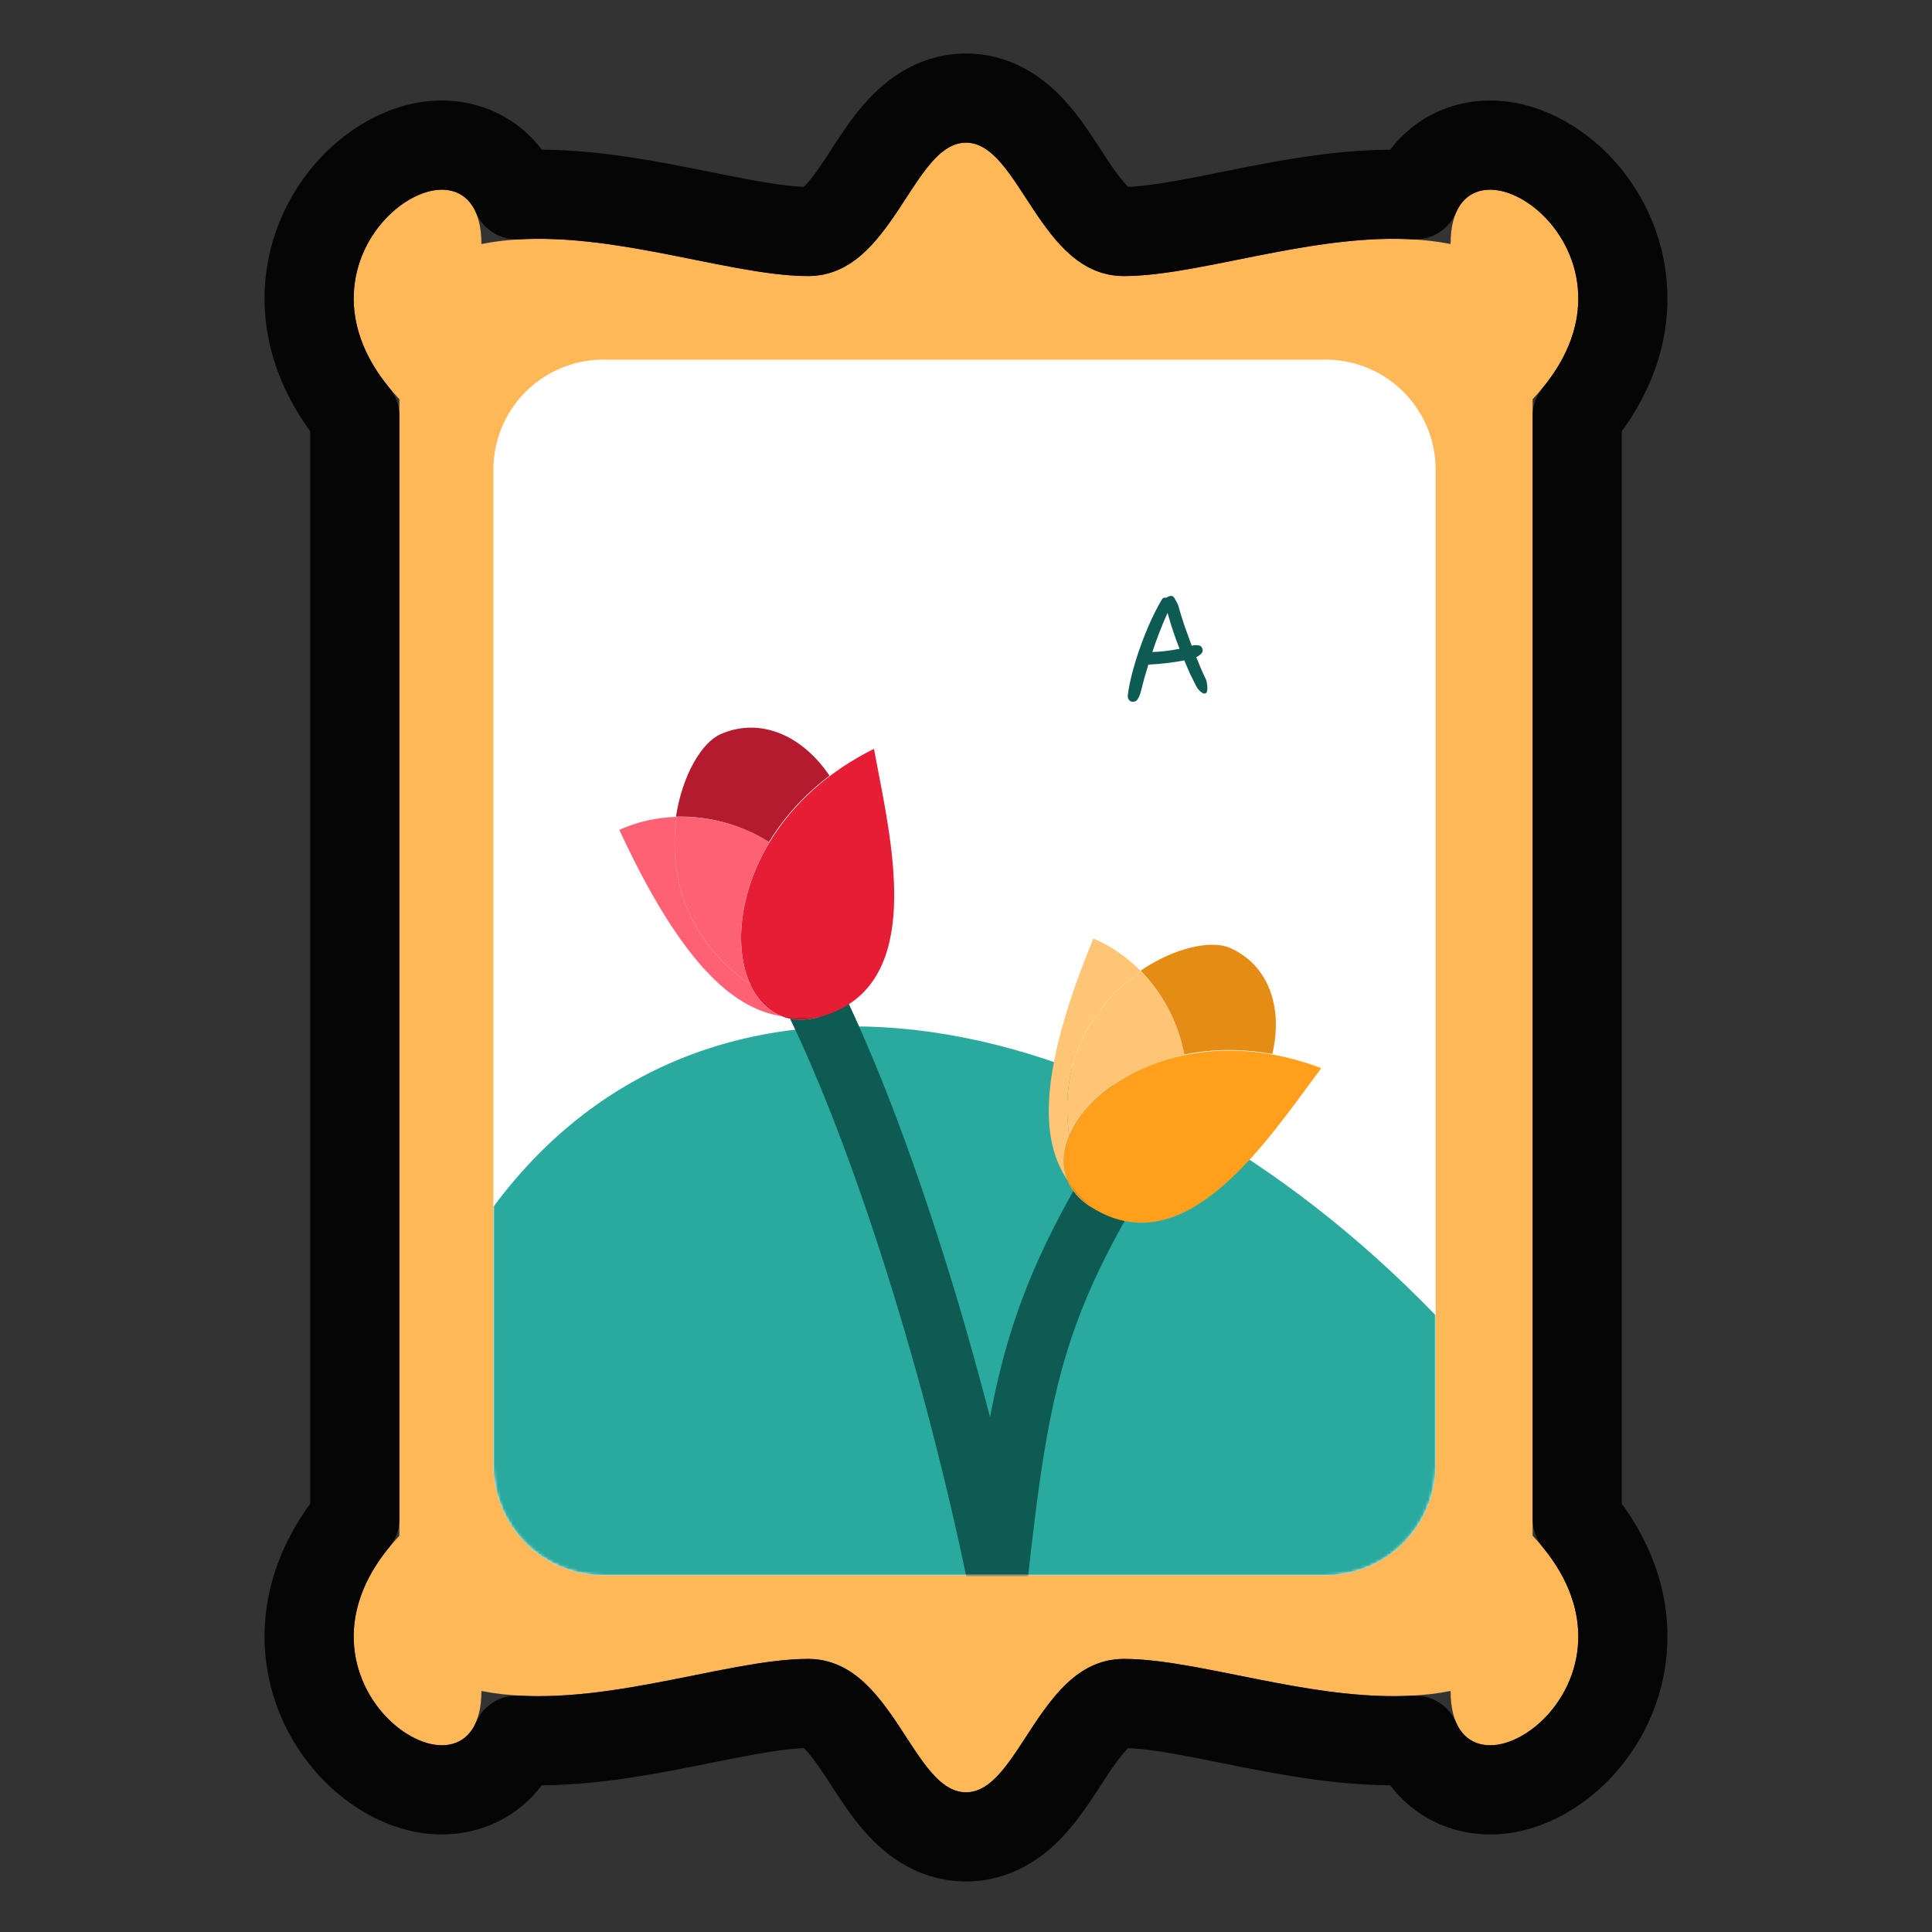 <svg width="650" height="650" viewBox="0 0 650 650" fill="none" xmlns="http://www.w3.org/2000/svg">
<rect x="0" y="0" width="650" height="650" fill="#333333" stroke="none"/>
<path d="M271.95 92.883C243.484 92.883 199.06 74.757 161.968 82.094C161.968 36.348 87.785 85.115 134.365 134.314V341.468V516.686C87.785 565.885 161.968 614.652 161.968 568.906C199.06 576.243 243.484 558.117 271.95 558.117C300.416 558.117 306.885 603 325 603C343.115 603 349.584 558.117 378.05 558.117C406.516 558.117 450.94 576.243 488.032 568.906C488.032 614.652 562.215 565.885 515.635 516.686V341.468V134.314C562.215 85.115 488.032 36.348 488.032 82.094C450.94 74.757 406.516 92.883 378.05 92.883C349.584 92.883 343.115 48 325 48C306.885 48 300.416 92.883 271.95 92.883Z" fill="#FFB858"/>
<path d="M271.95 77.883C266.229 77.883 259.198 76.955 250.646 75.406C245.785 74.525 241.373 73.635 236.718 72.696C232.502 71.846 228.086 70.955 222.955 69.994C207.92 67.178 190.841 64.599 173.883 65.55C173.192 63.955 172.372 62.416 171.408 60.948C167.131 54.44 160.761 50.501 153.697 49.261C140.757 46.991 128.289 53.861 120.134 61.951C111.416 70.601 104.602 83.369 104.038 98.403C103.521 112.18 108.296 126.51 119.365 139.978V341.468V511.022C108.296 524.49 103.521 538.82 104.038 552.597C104.602 567.631 111.416 580.399 120.134 589.049C128.289 597.14 140.757 604.009 153.697 601.739C160.761 600.5 167.131 596.56 171.408 590.052C172.372 588.584 173.192 587.045 173.883 585.45C190.841 586.401 207.92 583.822 222.955 581.006C228.086 580.045 232.502 579.154 236.718 578.304C241.374 577.365 245.785 576.475 250.646 575.594C259.198 574.045 266.229 573.117 271.95 573.117C277.25 573.117 281.934 576.901 289.855 588.847C290.493 589.81 291.176 590.862 291.896 591.972C294.743 596.36 298.169 601.64 301.672 605.736C306.069 610.877 313.692 618 325 618C336.308 618 343.931 610.877 348.328 605.736C351.831 601.64 355.257 596.36 358.104 591.972C358.824 590.862 359.507 589.81 360.145 588.847C368.066 576.901 372.75 573.117 378.05 573.117C383.771 573.117 390.802 574.045 399.354 575.594C404.215 576.475 408.626 577.365 413.282 578.304C417.498 579.154 421.914 580.045 427.045 581.006C442.08 583.822 459.159 586.401 476.117 585.45C476.808 587.045 477.628 588.584 478.592 590.052C482.869 596.56 489.239 600.5 496.303 601.739C509.243 604.009 521.711 597.14 529.866 589.049C538.584 580.399 545.398 567.631 545.962 552.597C546.479 538.82 541.704 524.49 530.635 511.022V341.468V139.978C541.704 126.51 546.479 112.18 545.962 98.403C545.398 83.369 538.584 70.601 529.866 61.951C521.711 53.86 509.243 46.991 496.303 49.261C489.239 50.501 482.869 54.44 478.592 60.948C477.628 62.416 476.808 63.955 476.117 65.55C459.159 64.599 442.08 67.178 427.045 69.994C421.914 70.955 417.498 71.846 413.282 72.696C408.627 73.635 404.215 74.525 399.354 75.406C390.802 76.955 383.771 77.883 378.05 77.883C372.75 77.883 368.066 74.099 360.145 62.153C359.507 61.19 358.824 60.138 358.104 59.028C355.257 54.64 351.831 49.36 348.328 45.264C343.931 40.123 336.308 33 325 33C313.692 33 306.069 40.123 301.672 45.264C298.169 49.36 294.743 54.64 291.896 59.028C291.176 60.138 290.493 61.191 289.855 62.153C281.934 74.099 277.25 77.883 271.95 77.883Z" stroke="black" stroke-opacity="0.9" stroke-width="30" stroke-linejoin="round"/>
<path d="M166 158C166 137.565 182.565 121 203 121H446C466.435 121 483 137.565 483 158V493C483 513.435 466.435 530 446 530H203C182.565 530 166 513.435 166 493V158Z" fill="white"/>
<mask id="mask0_63_1274" style="mask-type:alpha" maskUnits="userSpaceOnUse" x="166" y="121" width="317" height="409">
<path d="M166 158C166 137.565 182.565 121 203 121H446C466.435 121 483 137.565 483 158V493C483 513.435 466.435 530 446 530H203C182.565 530 166 513.435 166 493V158Z" fill="white"/>
</mask>
<g mask="url(#mask0_63_1274)">
<path d="M446 530H203C182.565 530 166 513.435 166 493V406C239 307.5 379.5 335.5 483 442.5V493C483 513.435 466.435 530 446 530Z" fill="#2AAA9E"/>
<path d="M384.649 381C348.649 437.5 343.249 462.4 335.649 532C319.149 452 293.649 375.5 272.149 333" stroke="#0E5B54" stroke-width="20"/>
<path fill-rule="evenodd" clip-rule="evenodd" d="M295.464 259.461C301.338 289.874 309.67 333.02 275.617 342.19C270.944 343.448 266.785 343.272 263.231 341.952C258.456 340.178 254.771 336.341 252.4 331.144C247.047 319.418 248.378 300.773 258.934 283.322C263.73 275.395 270.43 267.713 279.272 261.039C283.657 257.73 288.568 254.668 294.036 251.946C294.475 254.338 294.961 256.852 295.464 259.461Z" fill="#E71D36"/>
<path d="M227.63 274.826C238.621 274.5 249.76 277.522 258.934 283.322C248.378 300.773 247.047 319.418 252.4 331.144C229.777 315.594 224.931 292.844 227.63 274.826Z" fill="#FF6174"/>
<path d="M208.365 279.197C214.423 276.438 221 275.022 227.63 274.826C224.931 292.844 229.777 315.594 252.4 331.144C254.771 336.341 258.456 340.178 263.231 341.952C248.84 339.704 231.017 328.127 208.365 279.197Z" fill="#FF6174"/>
<path fill-rule="evenodd" clip-rule="evenodd" d="M263.231 341.952C266.785 343.272 270.944 343.448 275.617 342.19C271.788 342.45 267.673 342.645 263.231 341.952Z" fill="#FF6174"/>
<path fill-rule="evenodd" clip-rule="evenodd" d="M263.031 341.888C266.586 343.208 270.745 343.384 275.417 342.126C271.589 342.386 267.474 342.581 263.031 341.888Z" fill="#B51B2E"/>
<path d="M242.462 246.985C255.803 241.162 269.947 247.419 279.072 260.975C270.23 267.649 263.531 275.331 258.735 283.258C249.56 277.458 238.421 274.436 227.431 274.762C229.514 260.853 236.094 249.764 242.462 246.985Z" fill="#B51B2E"/>
<path fill-rule="evenodd" clip-rule="evenodd" d="M440.061 365.413C422.047 389.893 396.493 424.62 367.214 406.177C363.197 403.647 360.556 400.531 359.141 397.09C357.241 392.467 357.554 387.257 359.721 382.089C364.611 370.424 378.937 358.972 398.544 354.965C407.451 353.145 417.447 352.861 428.144 354.792C433.449 355.75 438.925 357.252 444.527 359.381C443.095 361.29 441.606 363.314 440.061 365.413Z" fill="#FF9F1C"/>
<path d="M383.83 326.744C391.381 334.449 396.617 344.491 398.543 354.965C378.937 358.972 364.611 370.424 359.721 382.089C355.871 355.43 369.045 336.792 383.83 326.744Z" fill="#FFC576"/>
<path d="M367.854 315.766C373.876 318.297 379.274 322.095 383.83 326.744C369.045 336.792 355.871 355.43 359.721 382.089C357.554 387.257 357.24 392.468 359.141 397.091C351.181 385.221 347.662 364.666 367.854 315.766Z" fill="#FFC576"/>
<path fill-rule="evenodd" clip-rule="evenodd" d="M359.141 397.091C360.556 400.532 363.197 403.647 367.214 406.177C364.478 403.591 361.598 400.754 359.141 397.091Z" fill="#FFC576"/>
<path fill-rule="evenodd" clip-rule="evenodd" d="M359.054 396.904C360.468 400.345 363.11 403.46 367.127 405.991C364.391 403.404 361.51 400.568 359.054 396.904Z" fill="#E48C13"/>
<path d="M413.771 318.902C426.849 324.643 431.754 339.003 428.057 354.606C417.36 352.675 407.363 352.959 398.456 354.779C396.53 344.304 391.294 334.263 383.743 326.557C395.155 318.801 407.528 316.162 413.771 318.902Z" fill="#E48C13"/>
<path d="M383.721 233.064C383.508 233.789 383.231 234.451 382.889 235.048C382.548 235.603 382.185 235.923 381.801 236.008C380.991 236.221 380.372 236.093 379.945 235.624C379.519 235.155 379.348 234.557 379.433 233.832C379.775 231.272 380.329 228.584 381.097 225.768C381.865 222.909 382.761 220.072 383.785 217.256C384.809 214.397 385.919 211.645 387.113 209C388.351 206.312 389.609 203.88 390.889 201.704C391.103 201.363 391.337 201.171 391.593 201.128C391.892 201.043 392.148 201.043 392.361 201.128C392.575 200.957 392.831 200.808 393.129 200.68C393.428 200.552 393.727 200.488 394.025 200.488C394.153 200.488 394.281 200.509 394.409 200.552C394.58 200.595 394.751 200.723 394.921 200.936C395.092 201.149 395.284 201.469 395.497 201.896C395.753 202.28 396.052 202.856 396.393 203.624C396.991 205.8 397.673 208.04 398.441 210.344C399.252 212.648 400.084 214.952 400.937 217.256C401.065 217.213 401.172 217.192 401.257 217.192C401.385 217.149 401.513 217.107 401.641 217.064C402.111 217.021 402.644 217.043 403.241 217.128C403.839 217.213 404.244 217.512 404.457 218.024C404.713 218.664 404.671 219.219 404.329 219.688C403.988 220.157 403.369 220.627 402.473 221.096C403.028 222.461 403.583 223.805 404.137 225.128C404.692 226.408 405.268 227.667 405.865 228.904C405.908 229.117 405.972 229.459 406.057 229.928C406.143 230.355 406.185 230.803 406.185 231.272C406.228 231.699 406.207 232.104 406.121 232.488C406.036 232.872 405.865 233.128 405.609 233.256C405.311 233.384 404.991 233.363 404.649 233.192C404.351 233.021 404.052 232.808 403.753 232.552C403.455 232.253 403.177 231.955 402.921 231.656C402.708 231.315 402.537 231.016 402.409 230.76C401.684 229.352 400.98 227.944 400.297 226.536C399.657 225.085 399.039 223.635 398.441 222.184C396.649 222.525 394.687 222.824 392.553 223.08C390.463 223.336 388.393 223.507 386.345 223.592C385.876 225.213 385.407 226.813 384.937 228.392C384.511 229.928 384.105 231.485 383.721 233.064ZM392.809 206.184C390.847 210.579 389.14 214.973 387.689 219.368C390.548 219.283 393.599 218.92 396.841 218.28C395.305 214.397 393.961 210.365 392.809 206.184Z" fill="#0E5B54"/>
</g>
</svg>

